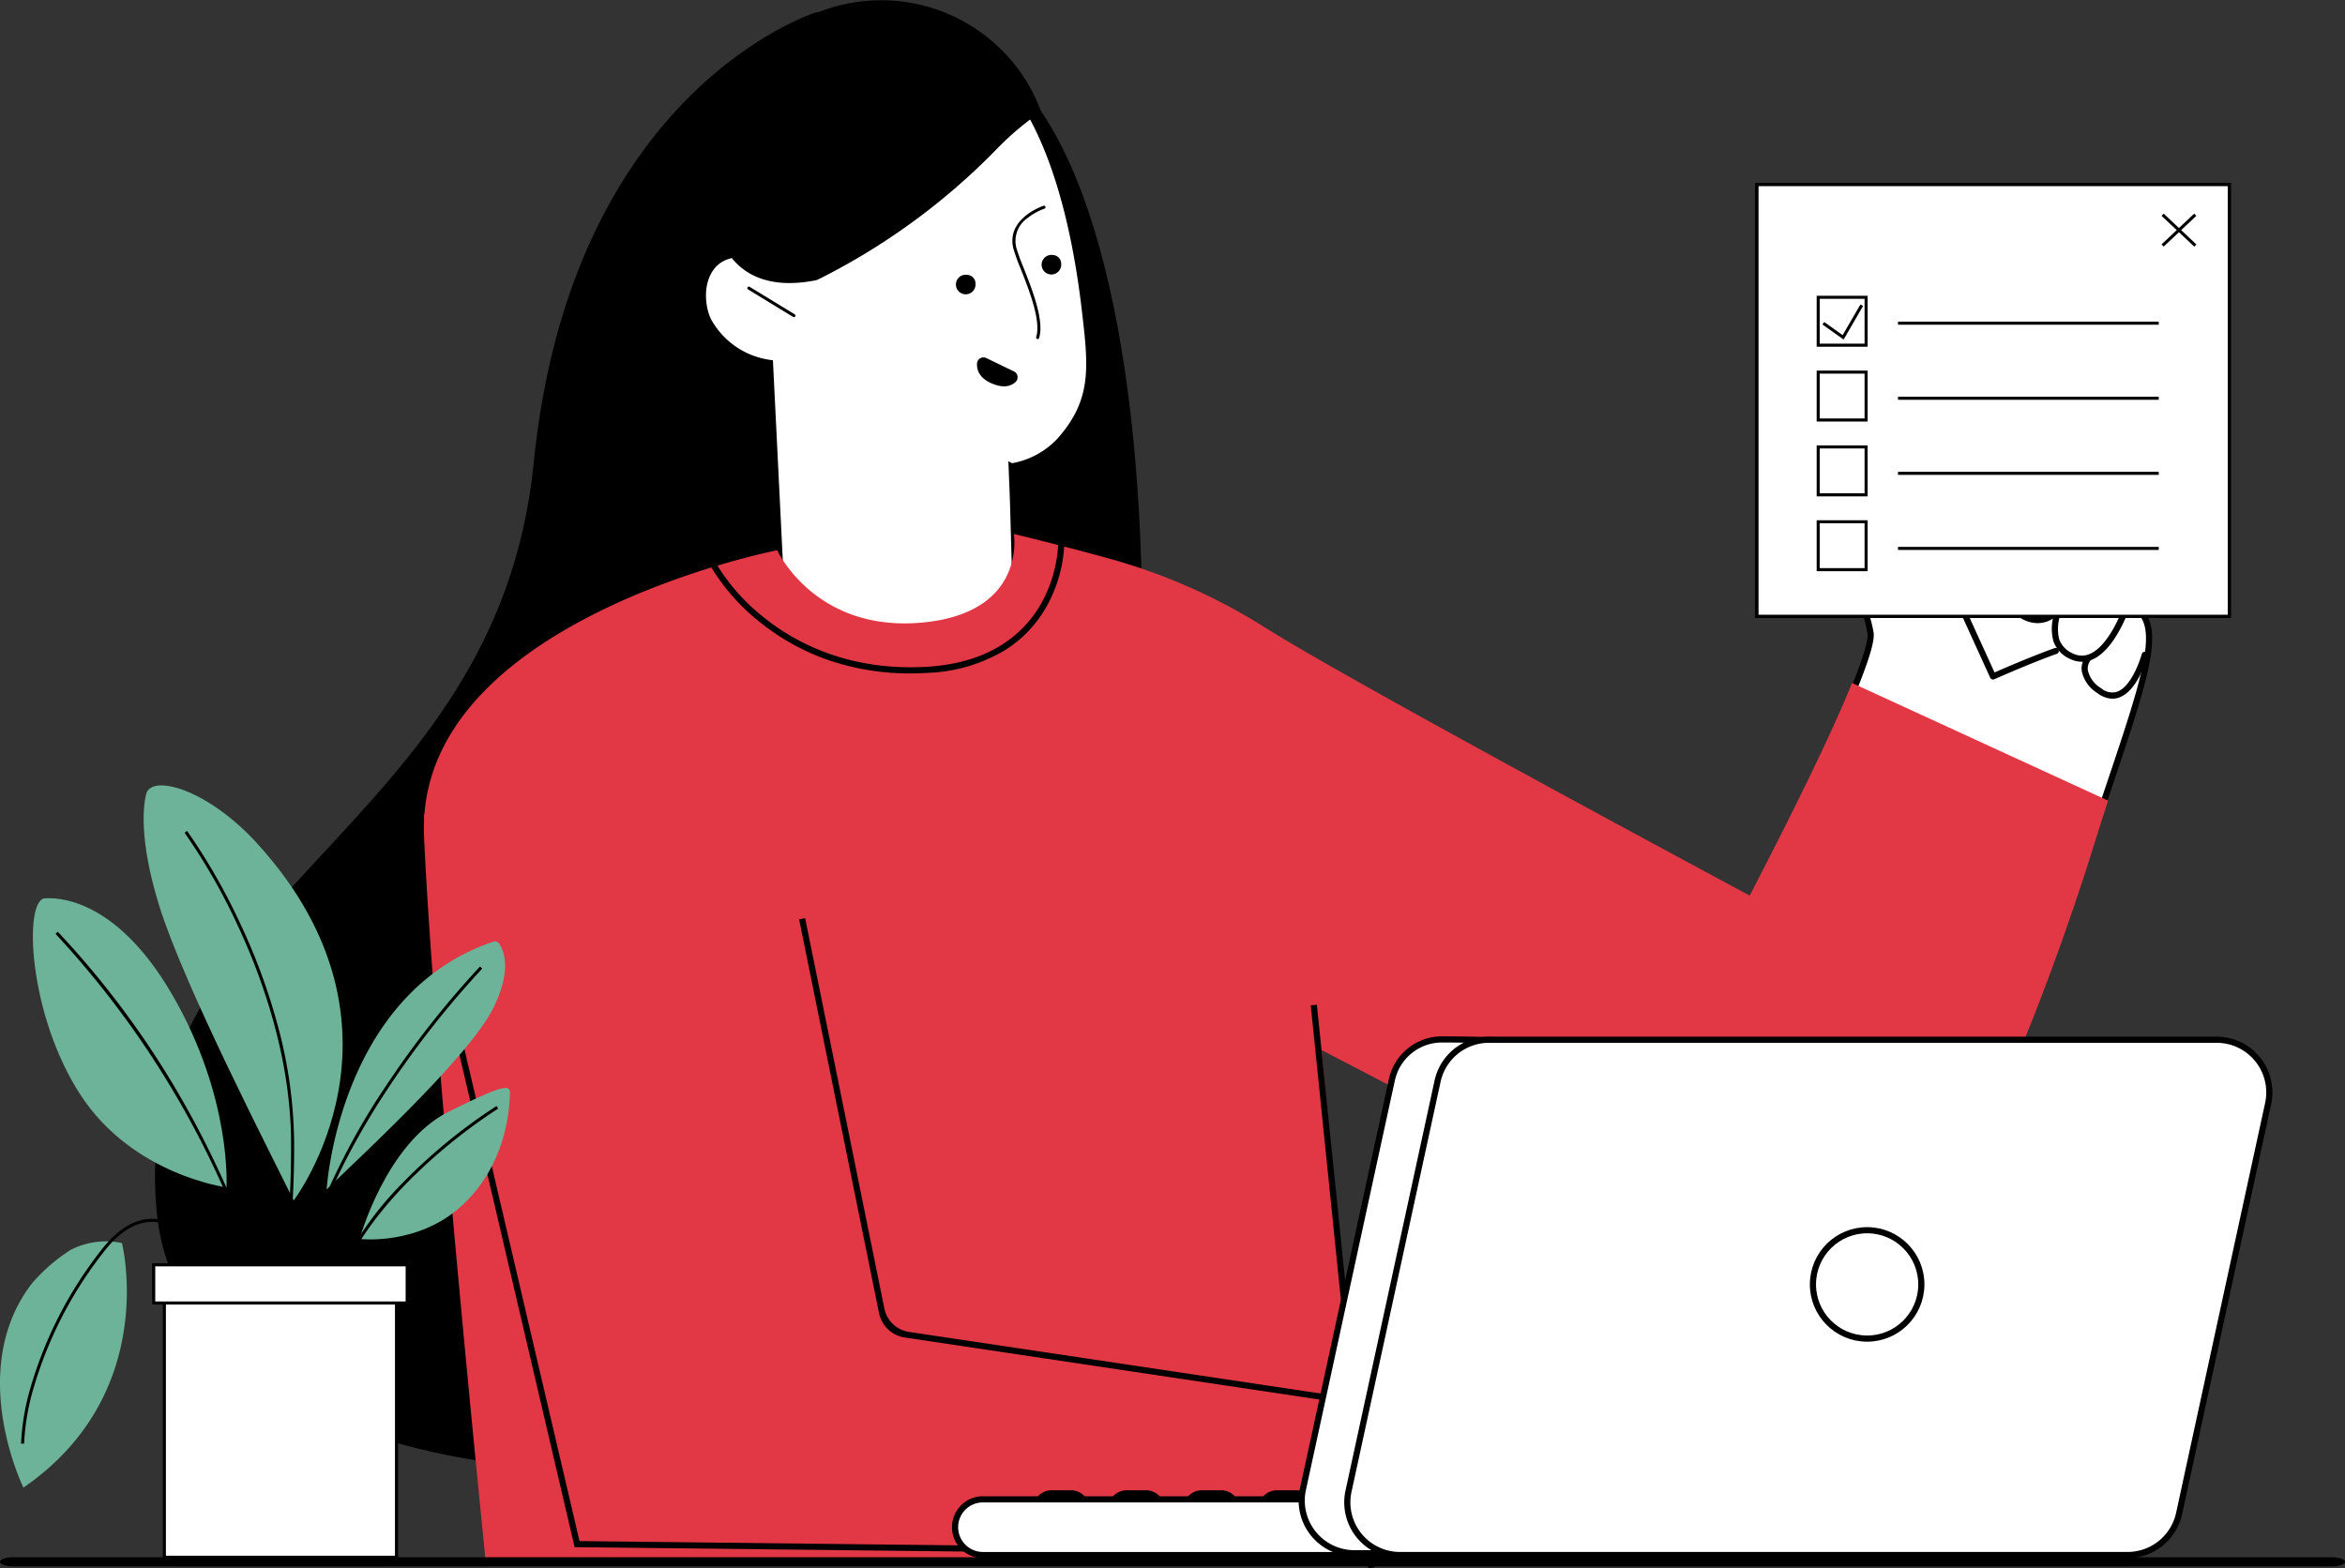 <svg xmlns="http://www.w3.org/2000/svg" width="381.189" height="254.952" viewBox="0 0 381.189 254.952">
  <rect x="0" y="0" width="381.189" height="254.952" fill="#333333" stroke="none"/>
  <g id="Group_16015" data-name="Group 16015" transform="translate(-206.496 -1397.805)">
    <g id="Group_15462" data-name="Group 15462" transform="translate(232.19 1398.348)">
      <g id="Group_15437" data-name="Group 15437" transform="translate(0)">
        <path id="Path_16619" data-name="Path 16619" d="M1278.39,974.745s-39.457,12.31-45.5,72.821-66.023,69.944-61.3,121.5,113.827,52.951,138.264,16.7,32.607-179.5-3.7-203.8Z" transform="translate(-1171.332 -972.784)" stroke="#000" stroke-width="1"/>
        <g id="Group_15435" data-name="Group 15435" transform="translate(88.568)">
          <g id="Group_15430" data-name="Group 15430" transform="translate(15.427 58.757)">
            <path id="Path_16620" data-name="Path 16620" d="M2009.329,1781.969l-.006.115-.23-.235C2009.172,1781.891,2009.25,1781.929,2009.329,1781.969Z" transform="translate(-2009.093 -1738.457)" fill="#ffc9b3"/>
            <g id="Group_15429" data-name="Group 15429" transform="translate(4.448)" opacity="0.4" style="mix-blend-mode: multiply;isolation: isolate">
              <path id="Path_16621" data-name="Path 16621" d="M2075.15,1447.7l.229,5.78.059,1.618c-4.829-.011-10.553-1.709-15.354-4.1-6.669-3.325-11.095-7.675-12.933-9.148-1.615-1.3-2.188-5.023-2.224-9.568l17.271,8.816,10.582,5.461Z" transform="translate(-2044.926 -1432.285)" fill="#966954" fill-rule="evenodd" opacity="0.4" style="mix-blend-mode: multiply;isolation: isolate"/>
            </g>
          </g>
          <g id="Group_15434" data-name="Group 15434">
            <path id="Path_16622" data-name="Path 16622" d="M1946.918,1088.289c-3.687-31.669-14.109-38.7-14.109-38.7l-37.332,12.733s-.765,8.169-.825,17.1c-3.169-.675-6.441-.6-8.3,1.658-2.316,2.82-1.6,7.181-.558,9.028a13.5,13.5,0,0,0,9.923,6.7l2.276,46.131,17.1,2.988,20.806-2.428-.657-23.721-.059-1.619-.179-4.536a13.792,13.792,0,0,0,7.822-4.191C1948.61,1102.906,1947.987,1097.474,1946.918,1088.289Z" transform="translate(-1884.816 -1038.335)" fill="#fff" stroke="#000" stroke-width="1" fill-rule="evenodd"/>
            <g id="Group_15433" data-name="Group 15433" transform="translate(41.887 40.922)">
              <g id="Group_15431" data-name="Group 15431" transform="translate(0 3.222)">
                <path id="Path_16623" data-name="Path 16623" d="M2223.351,1314.571a1.592,1.592,0,1,0,1.32,1.455A1.409,1.409,0,0,0,2223.351,1314.571Z" transform="translate(-2222.249 -1314.569)" fill-rule="evenodd"/>
              </g>
              <g id="Group_15432" data-name="Group 15432" transform="translate(13.928)">
                <path id="Path_16624" data-name="Path 16624" d="M2335.55,1288.612a1.592,1.592,0,1,0,1.32,1.455A1.41,1.41,0,0,0,2335.55,1288.612Z" transform="translate(-2334.448 -1288.61)" fill-rule="evenodd"/>
              </g>
              <path id="Path_16625" data-name="Path 16625" d="M2245.233,1422.809c.953.463,2.476,1.2,4.47,2.159a1.063,1.063,0,0,1,.286,1.725c-.642.6-1.756,1.056-3.609.348-2.286-.873-2.72-2.292-2.664-3.36A1.053,1.053,0,0,1,2245.233,1422.809Z" transform="translate(-2241.047 -1406.056)"/>
            </g>
            <path id="Path_16626" data-name="Path 16626" d="M1951.554,976.363a47.69,47.69,0,0,0-7.212,6.177,106.926,106.926,0,0,1-28.054,20.553c-.473.238-.743.373-.747.372-16.407,3.3-16.246-12.213-16.246-12.213l-.241-2.553a27.232,27.232,0,0,1,19.035-28.537,27.736,27.736,0,0,1,4.47-.973,27.177,27.177,0,0,1,23.3,8.186A26.57,26.57,0,0,1,1951.554,976.363Z" transform="translate(-1897.183 -958.948)" stroke="#000" stroke-width="1"/>
          </g>
        </g>
        <g id="Group_15436" data-name="Group 15436" transform="translate(138.874 32.9)">
          <path id="Path_16627" data-name="Path 16627" d="M2294.175,1245.667a.256.256,0,0,1-.072-.01.249.249,0,0,1-.166-.31c.81-2.671-1.118-7.556-2.525-11.122a30.454,30.454,0,0,1-1.2-3.343c-1.143-4.87,4.853-6.87,4.914-6.889a.248.248,0,0,1,.153.472,9.705,9.705,0,0,0-2.719,1.5,4.526,4.526,0,0,0-1.864,4.8,30.317,30.317,0,0,0,1.178,3.274c1.435,3.635,3.4,8.612,2.539,11.449A.248.248,0,0,1,2294.175,1245.667Z" transform="translate(-2290.068 -1223.98)"/>
        </g>
      </g>
      <g id="Group_15439" data-name="Group 15439" transform="translate(43.207 86.28)">
        <g id="Group_15438" data-name="Group 15438">
          <path id="Path_16628" data-name="Path 16628" d="M1656.146,1669.212a94.553,94.553,0,0,0-24.98-11.116c-7.246-2.028-15.861-4.1-15.861-4.1s2.182,12.927-15.1,14.42-23.375-11.775-23.375-11.775-58.946,11.507-57.4,46.543,10.1,118.641,10.1,118.641H1673.4l-8.069-83.915,75.35,39.227,26.532-47.065S1673.962,1680.472,1656.146,1669.212Z" transform="translate(-1519.399 -1654)" fill="#e23744" fill-rule="evenodd"/>
        </g>
      </g>
      <g id="Group_15440" data-name="Group 15440" transform="translate(43.189 108.231)">
        <path id="Path_16629" data-name="Path 16629" d="M1576.428,1830.837l19.824,74.972-62.847,19.165-14.153-70.453Z" transform="translate(-1519.252 -1830.837)" fill="#e23744" fill-rule="evenodd"/>
      </g>
      <g id="Group_15455" data-name="Group 15455" transform="translate(250.099 60.573)">
        <g id="Group_15454" data-name="Group 15454">
          <g id="Group_15453" data-name="Group 15453">
            <g id="Group_15444" data-name="Group 15444">
              <g id="Group_15441" data-name="Group 15441">
                <path id="Path_16630" data-name="Path 16630" d="M3252.4,1515.753q-.95,2.834-2,5.987c-9.808,29.606-21.835,63.166-39.961,71.911-28,13.512-24.19-43.662-24.19-43.662s18.76-35.6,25.635-52.77c1.683-4.2,2.654-7.3,2.463-8.5-.969-6.094-6.609-15.617-2.751-20.295s7.174,4.239,10.991,4.782c3.1.426,6.435-20.073,14.7-25.647a3.84,3.84,0,0,1,5.917,3.817c-.612,3.63-1.548,8.786-2.673,13.6a1.381,1.381,0,0,1,1.42-.267c.6.282,8.449,1.871,7.2,9.874a2.517,2.517,0,0,1,2.9-.2c3.934,1.735,4.695,4.766,3.712,9.361l.05.016C3262.55,1486.169,3259.7,1494,3252.4,1515.753Z" transform="translate(-3186.077 -1446.909)" fill="#fff" stroke="#000" stroke-width="1"/>
              </g>
              <g id="Group_15443" data-name="Group 15443" transform="translate(42.711 37.16)">
                <g id="Group_15442" data-name="Group 15442">
                  <path id="Path_16631" data-name="Path 16631" d="M3535.614,1758.221a.249.249,0,0,1-.226-.145l-5.217-11.461a.248.248,0,0,1,.452-.206l5.115,11.238c1.158-.508,6.514-2.838,10-4.053a.248.248,0,1,1,.164.469c-3.884,1.355-10.121,4.11-10.184,4.137A.246.246,0,0,1,3535.614,1758.221Z" transform="translate(-3530.149 -1746.264)" stroke="#000" stroke-width="0.5"/>
                </g>
              </g>
            </g>
            <g id="Group_15446" data-name="Group 15446" transform="translate(49.675 30.753)">
              <g id="Group_15445" data-name="Group 15445">
                <path id="Path_16632" data-name="Path 16632" d="M3592,1703.842a4.989,4.989,0,0,1-2.238-.567c-5.46-2.714-2.938-8.425-2.912-8.482a.248.248,0,0,1,.452.206,7.675,7.675,0,0,0-.569,3,5.294,5.294,0,0,0,3.25,4.834,4.041,4.041,0,0,0,3.573.178c3.5-1.548,5.337-7.907,5.355-7.971a.248.248,0,1,1,.478.135c-.076.271-1.915,6.647-5.631,8.29A4.3,4.3,0,0,1,3592,1703.842Z" transform="translate(-3586.244 -1694.647)" stroke="#000" stroke-width="0.5"/>
              </g>
            </g>
            <g id="Group_15448" data-name="Group 15448" transform="translate(57.946 37.174)">
              <g id="Group_15447" data-name="Group 15447">
                <path id="Path_16633" data-name="Path 16633" d="M3657.562,1755.431a4.14,4.14,0,0,1-1.764-.411,4.755,4.755,0,0,1-2.626-2.735,7.549,7.549,0,0,1,.48-5.193.248.248,0,0,1,.446.218,7.178,7.178,0,0,0-.458,4.812,4.274,4.274,0,0,0,2.367,2.448,3.469,3.469,0,0,0,2.949.066c3.463-1.492,5.664-8.023,5.686-8.088a.248.248,0,1,1,.471.156c-.092.277-2.292,6.807-5.96,8.388A4,4,0,0,1,3657.562,1755.431Z" transform="translate(-3652.879 -1746.377)" stroke="#000" stroke-width="0.5"/>
              </g>
            </g>
            <g id="Group_15450" data-name="Group 15450" transform="translate(62.83 45.102)">
              <g id="Group_15449" data-name="Group 15449">
                <path id="Path_16634" data-name="Path 16634" d="M3696.985,1817.377a3.87,3.87,0,0,1-2.273-.843,5.3,5.3,0,0,1-2.47-3.427,2.886,2.886,0,0,1,.538-2.1.248.248,0,0,1,.382.318,2.428,2.428,0,0,0-.425,1.734,4.861,4.861,0,0,0,2.268,3.076,2.967,2.967,0,0,0,2.808.6c2.7-.951,4.167-6.254,4.181-6.307a.248.248,0,1,1,.479.13c-.062.228-1.548,5.61-4.5,6.646A2.979,2.979,0,0,1,3696.985,1817.377Z" transform="translate(-3692.218 -1810.246)" stroke="#000" stroke-width="0.5"/>
              </g>
            </g>
            <g id="Group_15452" data-name="Group 15452" transform="translate(49.396 8.603)">
              <g id="Group_15451" data-name="Group 15451">
                <path id="Path_16635" data-name="Path 16635" d="M3584.246,1541.735a.235.235,0,0,1-.065-.009.248.248,0,0,1-.174-.3l6.835-25.021a.248.248,0,1,1,.479.131l-6.836,25.021A.248.248,0,0,1,3584.246,1541.735Z" transform="translate(-3583.998 -1516.217)" fill="#604549"/>
              </g>
            </g>
          </g>
        </g>
      </g>
      <g id="Group_15456" data-name="Group 15456" transform="translate(187.651 163.094)">
        <rect id="Rectangle_2392" data-name="Rectangle 2392" width="0.497" height="91.465" transform="translate(0 0.051) rotate(-5.842)" stroke="#000" stroke-width="0.5"/>
      </g>
      <g id="Group_15457" data-name="Group 15457" transform="translate(95.79 46.06)">
        <path id="Path_16636" data-name="Path 16636" d="M1950.572,1334.965a.247.247,0,0,1-.129-.037l-7.324-4.469a.248.248,0,0,1,.259-.424l7.324,4.469a.248.248,0,0,1-.129.46Z" transform="translate(-1942.999 -1329.999)"/>
      </g>
      <path id="Path_16637" data-name="Path 16637" d="M3253.268,1871.009c-.633,1.889-2.049,6.411-2.049,6.411s-19.523,65.009-37.649,73.754c-28,13.512-29.108-44.843-29.108-44.843s20.306-37.282,27.18-54.451Z" transform="translate(-2936.28 -1741.377)" fill="#e23744" fill-rule="evenodd"/>
      <g id="Group_15458" data-name="Group 15458" transform="translate(57.061 181.491)">
        <path id="Path_16638" data-name="Path 16638" d="M1786.292,2469.536l-31.2,17.732-107.395,3.859-13.827-45.524-2.064-6.793-.809-2.667L1683.26,2421l.038.129,4.535,15.044,5.978,19.833Z" transform="translate(-1631 -2421)" fill="#e23744" fill-rule="evenodd"/>
      </g>
      <g id="Group_15460" data-name="Group 15460" transform="translate(48.998 149.036)">
        <g id="Group_15459" data-name="Group 15459">
          <path id="Path_16639" data-name="Path 16639" d="M1683.779,2262.389h-.057l-98.757-1.12-18.913-80.876.484-.113,18.824,80.5,98.311,1.114,44.891-21.226-90.078-13.48a4.8,4.8,0,0,1-3.995-3.794l-12.933-63.743.487-.1,12.825,63.214a5.075,5.075,0,0,0,4.223,4.01l91.16,13.642Z" transform="translate(-1566.052 -2159.55)" stroke="#000" stroke-width="0.5"/>
        </g>
      </g>
      <g id="Group_15461" data-name="Group 15461" transform="translate(90.222 88.14)">
        <path id="Path_16640" data-name="Path 16640" d="M1930.226,1689.536a40.325,40.325,0,0,1-13.235-2.145,36.759,36.759,0,0,1-10.751-5.878,33.551,33.551,0,0,1-8.1-8.977l.435-.239a33.07,33.07,0,0,0,7.985,8.84c5.022,3.951,13.642,8.518,26.182,7.834,11.148-.609,16.463-6.012,18.958-10.437a22.125,22.125,0,0,0,2.779-9.551l.5,0a22.678,22.678,0,0,1-2.843,9.79,19.525,19.525,0,0,1-6.614,6.988,26.222,26.222,0,0,1-12.749,3.7Q1931.489,1689.536,1930.226,1689.536Z" transform="translate(-1898.144 -1668.982)" stroke="#000" stroke-width="0.5"/>
      </g>
    </g>
    <path id="Path_16641" data-name="Path 16641" d="M1065.6,2967.483H688.592c-1.155,0-2.092-.332-2.092-.742s.936-.742,2.092-.742H1065.6c1.155,0,2.092.332,2.092.742S1066.752,2967.483,1065.6,2967.483Z" transform="translate(-480.004 -1315.001)"/>
    <g id="Group_15479" data-name="Group 15479" transform="translate(361.746 1566.806)">
      <g id="Group_15476" data-name="Group 15476" transform="translate(0 0)">
        <g id="Group_15475" data-name="Group 15475">
          <g id="Group_15469" data-name="Group 15469" transform="translate(12.7 73.296)">
            <g id="Group_15463" data-name="Group 15463" transform="translate(61.042)">
              <path id="Path_16642" data-name="Path 16642" d="M2809.05,2883.463a3,3,0,0,1,3-3h3.131a3.008,3.008,0,0,1,3.009,3v1.364a3.007,3.007,0,0,1-3.009,3h-3.131a3,3,0,0,1-3-3Z" transform="translate(-2809.05 -2880.459)" fill="gray" fill-rule="evenodd"/>
            </g>
            <g id="Group_15464" data-name="Group 15464" transform="translate(48.842)">
              <path id="Path_16643" data-name="Path 16643" d="M2710.768,2883.463a3,3,0,0,1,3-3h3.13a3.006,3.006,0,0,1,3.009,3v1.364a3.006,3.006,0,0,1-3.009,3h-3.13a2.995,2.995,0,0,1-3-3Z" transform="translate(-2710.768 -2880.459)" fill="gray" fill-rule="evenodd"/>
            </g>
            <g id="Group_15465" data-name="Group 15465" transform="translate(36.63)">
              <path id="Path_16644" data-name="Path 16644" d="M2612.391,2883.463a3,3,0,0,1,3-3h3.131a3.007,3.007,0,0,1,3.009,3v1.364a3.006,3.006,0,0,1-3.009,3h-3.131a3,3,0,0,1-3-3Z" transform="translate(-2612.391 -2880.459)" fill-rule="evenodd"/>
            </g>
            <g id="Group_15466" data-name="Group 15466" transform="translate(24.418)">
              <path id="Path_16645" data-name="Path 16645" d="M2514.014,2883.463a3,3,0,0,1,3-3h3.131a3.007,3.007,0,0,1,3.009,3v1.364a3.007,3.007,0,0,1-3.009,3h-3.131a2.995,2.995,0,0,1-3-3Z" transform="translate(-2514.014 -2880.459)" fill-rule="evenodd"/>
            </g>
            <g id="Group_15467" data-name="Group 15467" transform="translate(12.206)">
              <path id="Path_16646" data-name="Path 16646" d="M2415.638,2883.463a3,3,0,0,1,3-3h3.131a3.007,3.007,0,0,1,3.009,3v1.364a3.006,3.006,0,0,1-3.009,3h-3.131a3,3,0,0,1-3-3Z" transform="translate(-2415.638 -2880.459)" fill-rule="evenodd"/>
            </g>
            <g id="Group_15468" data-name="Group 15468">
              <path id="Path_16647" data-name="Path 16647" d="M2317.308,2883.463a2.995,2.995,0,0,1,3-3h3.131a3.007,3.007,0,0,1,3.009,3v1.364a3.007,3.007,0,0,1-3.009,3h-3.131a2.994,2.994,0,0,1-3-3Z" transform="translate(-2317.308 -2880.459)" fill-rule="evenodd"/>
            </g>
          </g>
          <g id="Group_15470" data-name="Group 15470" transform="translate(0 74.779)">
            <path id="Path_16648" data-name="Path 16648" d="M2315.22,2892.4h-95.692a4.528,4.528,0,0,0,0,9.057h95.692Z" transform="translate(-2215 -2892.405)" fill="#fff" stroke="#000" stroke-width="1" fill-rule="evenodd"/>
          </g>
          <g id="Group_15472" data-name="Group 15472" transform="translate(56.349)">
            <g id="Group_15471" data-name="Group 15471">
              <path id="Path_16649" data-name="Path 16649" d="M2818.594,2300.195A8.536,8.536,0,0,0,2816.9,2293c-1.626-2.02-22.854.848-25.44.848-26.717,0-77.412-3.848-99.556-3.848a8.334,8.334,0,0,0-8.31,6.548c-3.178,14.55-10.682,49.244-14.467,66.61a8.567,8.567,0,0,0,8.367,10.382h118.272a8.56,8.56,0,0,0,8.367-6.743C2807.3,2352.249,2814.818,2317.554,2818.594,2300.195Z" transform="translate(-2668.934 -2290)" fill="#fff" stroke="#000" stroke-width="1" fill-rule="evenodd"/>
            </g>
          </g>
          <g id="Group_15474" data-name="Group 15474" transform="translate(63.76 0.049)">
            <g id="Group_15473" data-name="Group 15473">
              <path id="Path_16650" data-name="Path 16650" d="M2878.32,2300.766a8.563,8.563,0,0,0-8.366-10.374h-118.28a8.556,8.556,0,0,0-8.367,6.737c-3.169,14.608-10.69,49.247-14.475,66.661a8.562,8.562,0,0,0,8.366,10.382h118.281a8.577,8.577,0,0,0,8.367-6.744C2867.014,2352.819,2874.535,2318.18,2878.32,2300.766Z" transform="translate(-2728.635 -2290.392)" fill="#fff" stroke="#000" stroke-width="1" fill-rule="evenodd"/>
            </g>
          </g>
        </g>
      </g>
      <g id="Group_15478" data-name="Group 15478" transform="translate(139.376 30.945)">
        <g id="Group_15477" data-name="Group 15477" transform="translate(0 0)">
          <ellipse id="Ellipse_622" data-name="Ellipse 622" cx="8.811" cy="8.811" rx="8.811" ry="8.811" transform="translate(0 17.621) rotate(-89.514)" fill="#fff" stroke="#000" stroke-width="1"/>
        </g>
      </g>
    </g>
    <g id="Group_15525" data-name="Group 15525" transform="translate(206.496 1525.501)">
      <g id="Group_15502" data-name="Group 15502" transform="translate(23.352 0)">
        <g id="Group_15501" data-name="Group 15501">
          <path id="Path_16659" data-name="Path 16659" d="M1176.847,2021.488s21.343-28-5.871-57.982c-8.11-8.938-17.267-11.41-18.109-8.1-.417,1.636-1.253,7.276,2.109,18.115C1159.034,1986.607,1173.209,2014.054,1176.847,2021.488Z" transform="translate(-1152.461 -1954)" fill="#6db39a" fill-rule="evenodd"/>
        </g>
      </g>
      <g id="Group_15504" data-name="Group 15504" transform="translate(53.099 25.357)">
        <g id="Group_15503" data-name="Group 15503">
          <path id="Path_16660" data-name="Path 16660" d="M1392.09,2198.616s1.86-31.763,27.094-40.3a.811.811,0,0,1,.923.3c.784,1.126,2.175,4.345-1.01,10.655C1414.99,2177.41,1395.984,2194.723,1392.09,2198.616Z" transform="translate(-1392.09 -2158.27)" fill="#6db39a" fill-rule="evenodd"/>
        </g>
      </g>
      <g id="Group_15506" data-name="Group 15506" transform="translate(5.35 18.339)">
        <g id="Group_15505" data-name="Group 15505">
          <path id="Path_16661" data-name="Path 16661" d="M1038.9,2148.755s.944-14.56-8.866-31.41c-9.329-16.032-19.072-15.68-20.634-15.588-3.52.216-2.728,18.936,5.782,31.976S1038.9,2148.755,1038.9,2148.755Z" transform="translate(-1007.438 -2101.738)" fill="#6db39a" fill-rule="evenodd"/>
        </g>
      </g>
      <g id="Group_15508" data-name="Group 15508" transform="translate(58.465 49.188)">
        <g id="Group_15507" data-name="Group 15507">
          <path id="Path_16662" data-name="Path 16662" d="M1435.319,2374.805s4.247-15.647,14.578-20.758,9.953-4.272,9.813-2.088-.67,10.9-7.8,17.447S1435.319,2374.805,1435.319,2374.805Z" transform="translate(-1435.319 -2350.247)" fill="#6db39a" fill-rule="evenodd"/>
        </g>
      </g>
      <g id="Group_15511" data-name="Group 15511" transform="translate(0 74.139)">
        <g id="Group_15510" data-name="Group 15510">
          <g id="Group_15509" data-name="Group 15509">
            <path id="Path_16663" data-name="Path 16663" d="M984.161,2551.517s6.211,24.467-16.014,39.767c0,0-9.425-19.154,1.382-33.194a28.472,28.472,0,0,1,6.306-5.464A12.649,12.649,0,0,1,984.161,2551.517Z" transform="translate(-964.339 -2551.25)" fill="#6db39a" fill-rule="evenodd"/>
          </g>
        </g>
      </g>
      <g id="Group_15512" data-name="Group 15512" transform="translate(9.024 23.794)">
        <path id="Path_16664" data-name="Path 16664" d="M1075.621,2226.779c-.01-.11-1.045-11.187-6.3-26.611a150.194,150.194,0,0,0-32.283-54.152l.361-.341a144.8,144.8,0,0,1,20.719,28.219,155.2,155.2,0,0,1,11.678,26.13c5.273,15.476,6.312,26.6,6.321,26.711Z" transform="translate(-1037.036 -2145.676)"/>
      </g>
      <g id="Group_15513" data-name="Group 15513" transform="translate(3.425 70.465)">
        <path id="Path_16665" data-name="Path 16665" d="M991.934,2558.214a38.253,38.253,0,0,1,1.618-9.379,66.06,66.06,0,0,1,11.4-22.066c2.946-3.828,6.107-5.521,9.4-5.031,4.017.6,8.124,4.362,12.2,11.192a71.516,71.516,0,0,1,4.921,10.055l-.465.176a71.044,71.044,0,0,0-4.886-9.982c-2.75-4.6-7.037-10.235-11.848-10.95-3.1-.46-6.1,1.17-8.929,4.844a65.573,65.573,0,0,0-11.312,21.876,37.814,37.814,0,0,0-1.606,9.265Z" transform="translate(-991.934 -2521.655)"/>
      </g>
      <g id="Group_15514" data-name="Group 15514" transform="translate(30.007 7.405)">
        <path id="Path_16666" data-name="Path 16666" d="M1217.541,2107.211l-.458-.193a68.763,68.763,0,0,0,3.079-10.682,151.9,151.9,0,0,0,3.222-31.274c.1-14.164-4.612-27.3-8.58-35.831a97.928,97.928,0,0,0-8.732-15.279l.4-.3a98.474,98.474,0,0,1,8.777,15.354,99.5,99.5,0,0,1,5.992,16.372,74.917,74.917,0,0,1,2.64,19.683,152.385,152.385,0,0,1-3.238,31.4A69.146,69.146,0,0,1,1217.541,2107.211Z" transform="translate(-1206.073 -2013.657)"/>
      </g>
      <g id="Group_15515" data-name="Group 15515" transform="translate(47.609 29.442)">
        <path id="Path_16667" data-name="Path 16667" d="M1347.863,2251.355c-.015-6.549,1.578-13.791,4.734-21.523a111.472,111.472,0,0,1,10.46-19.331,151.742,151.742,0,0,1,15.229-19.322l.357.345a151.169,151.169,0,0,0-15.178,19.259c-6.91,10.4-15.139,25.876-15.105,40.57Z" transform="translate(-1347.863 -2191.18)"/>
      </g>
      <g id="Group_15516" data-name="Group 15516" transform="translate(52.592 52.128)">
        <path id="Path_16668" data-name="Path 16668" d="M1388.266,2416a27.378,27.378,0,0,1,2.921-16.255,53.538,53.538,0,0,1,9.743-13.374,88.169,88.169,0,0,1,15.2-12.436l.26.423a87.678,87.678,0,0,0-15.111,12.366c-6.676,6.908-14.267,17.581-12.523,29.2Z" transform="translate(-1388.005 -2373.935)"/>
      </g>
      <g id="Group_15524" data-name="Group 15524" transform="translate(24.985 77.948)">
        <g id="Group_15520" data-name="Group 15520" transform="translate(1.734 2.489)">
          <g id="Group_15519" data-name="Group 15519">
            <g id="Group_15518" data-name="Group 15518">
              <g id="Group_15517" data-name="Group 15517">
                <rect id="Rectangle_2395" data-name="Rectangle 2395" width="37.735" height="45.061" fill="#fff" stroke="#000" stroke-width="0.5"/>
              </g>
            </g>
          </g>
        </g>
        <g id="Group_15523" data-name="Group 15523">
          <g id="Group_15522" data-name="Group 15522">
            <g id="Group_15521" data-name="Group 15521">
              <rect id="Rectangle_2396" data-name="Rectangle 2396" width="41.204" height="6.21" fill="#fff" stroke="#000" stroke-width="0.5"/>
            </g>
          </g>
        </g>
      </g>
    </g>
    <g id="Group_15581" data-name="Group 15581" transform="translate(491.816 1427.545)">
      <g id="Group_15552" data-name="Group 15552" transform="translate(0)">
        <g id="Group_15550" data-name="Group 15550" transform="translate(0.248 0.248)">
          <rect id="Rectangle_2399" data-name="Rectangle 2399" width="76.821" height="70.241" fill="#fff" stroke="#000" stroke-width="0.5"/>
        </g>
        <g id="Group_15551" data-name="Group 15551">
          <path id="Path_16677" data-name="Path 16677" d="M3340.137,1264.89H3262.82v-70.738h77.317Zm-76.821-.5h76.325v-69.745h-76.325Z" transform="translate(-3262.82 -1194.152)"/>
        </g>
      </g>
      <g id="Group_15558" data-name="Group 15558" transform="translate(66.05 4.993)">
        <g id="Group_15557" data-name="Group 15557" transform="translate(0 0)">
          <g id="Group_15554" data-name="Group 15554" transform="translate(0.002)">
            <g id="Group_15553" data-name="Group 15553" transform="translate(0)">
              <rect id="Rectangle_2400" data-name="Rectangle 2400" width="0.497" height="7.293" transform="matrix(0.686, -0.728, 0.728, 0.686, 0, 0.361)"/>
            </g>
          </g>
          <g id="Group_15556" data-name="Group 15556" transform="translate(0 0)">
            <g id="Group_15555" data-name="Group 15555">
              <rect id="Rectangle_2401" data-name="Rectangle 2401" width="7.292" height="0.497" transform="translate(0 5) rotate(-43.283)"/>
            </g>
          </g>
        </g>
      </g>
      <g id="Group_15580" data-name="Group 15580" transform="translate(9.987 18.35)">
        <g id="Group_15568" data-name="Group 15568">
          <g id="Group_15567" data-name="Group 15567">
            <g id="Group_15560" data-name="Group 15560">
              <g id="Group_15559" data-name="Group 15559">
                <path id="Path_16678" data-name="Path 16678" d="M3351.558,1350.258h-8.284v-8.283h8.284Zm-7.787-.5h7.29v-7.29h-7.29Z" transform="translate(-3343.275 -1341.975)"/>
              </g>
            </g>
            <g id="Group_15562" data-name="Group 15562" transform="translate(0 12.165)">
              <g id="Group_15561" data-name="Group 15561">
                <path id="Path_16679" data-name="Path 16679" d="M3351.558,1448.258h-8.284v-8.283h8.284Zm-7.787-.5h7.29v-7.29h-7.29Z" transform="translate(-3343.275 -1439.975)"/>
              </g>
            </g>
            <g id="Group_15564" data-name="Group 15564" transform="translate(0 24.331)">
              <g id="Group_15563" data-name="Group 15563">
                <path id="Path_16680" data-name="Path 16680" d="M3351.558,1546.264h-8.284v-8.283h8.284Zm-7.787-.5h7.29v-7.29h-7.29Z" transform="translate(-3343.275 -1537.981)"/>
              </g>
            </g>
            <g id="Group_15566" data-name="Group 15566" transform="translate(0 36.497)">
              <g id="Group_15565" data-name="Group 15565">
                <path id="Path_16681" data-name="Path 16681" d="M3351.558,1644.271h-8.284v-8.283h8.284Zm-7.787-.5h7.29v-7.29h-7.29Z" transform="translate(-3343.275 -1635.988)"/>
              </g>
            </g>
          </g>
        </g>
        <g id="Group_15570" data-name="Group 15570" transform="translate(0.935 1.405)">
          <g id="Group_15569" data-name="Group 15569">
            <path id="Path_16682" data-name="Path 16682" d="M3354.254,1359.007l-3.446-2.452.288-.4,3,2.136,2.89-4.99.43.249Z" transform="translate(-3350.808 -1353.296)"/>
          </g>
        </g>
        <g id="Group_15579" data-name="Group 15579" transform="translate(13.221 4.207)">
          <g id="Group_15572" data-name="Group 15572">
            <g id="Group_15571" data-name="Group 15571">
              <rect id="Rectangle_2402" data-name="Rectangle 2402" width="42.385" height="0.497"/>
            </g>
          </g>
          <g id="Group_15574" data-name="Group 15574" transform="translate(0 12.206)">
            <g id="Group_15573" data-name="Group 15573">
              <rect id="Rectangle_2403" data-name="Rectangle 2403" width="42.385" height="0.497"/>
            </g>
          </g>
          <g id="Group_15576" data-name="Group 15576" transform="translate(0 24.413)">
            <g id="Group_15575" data-name="Group 15575">
              <rect id="Rectangle_2404" data-name="Rectangle 2404" width="42.385" height="0.497"/>
            </g>
          </g>
          <g id="Group_15578" data-name="Group 15578" transform="translate(0 36.62)">
            <g id="Group_15577" data-name="Group 15577">
              <rect id="Rectangle_2405" data-name="Rectangle 2405" width="42.385" height="0.497"/>
            </g>
          </g>
        </g>
      </g>
    </g>
    <path id="Path_16689" data-name="Path 16689" d="M-13180.66,9316.889s-8.964-.3-15.716,8.738-16.012,24.653-16.012,24.653l-4.177,20.89s14-19.595,25.277-18.062,12.322-14.525,12.322-14.525Z" transform="translate(13521.441 -7914.955)"/>
  </g>
</svg>
